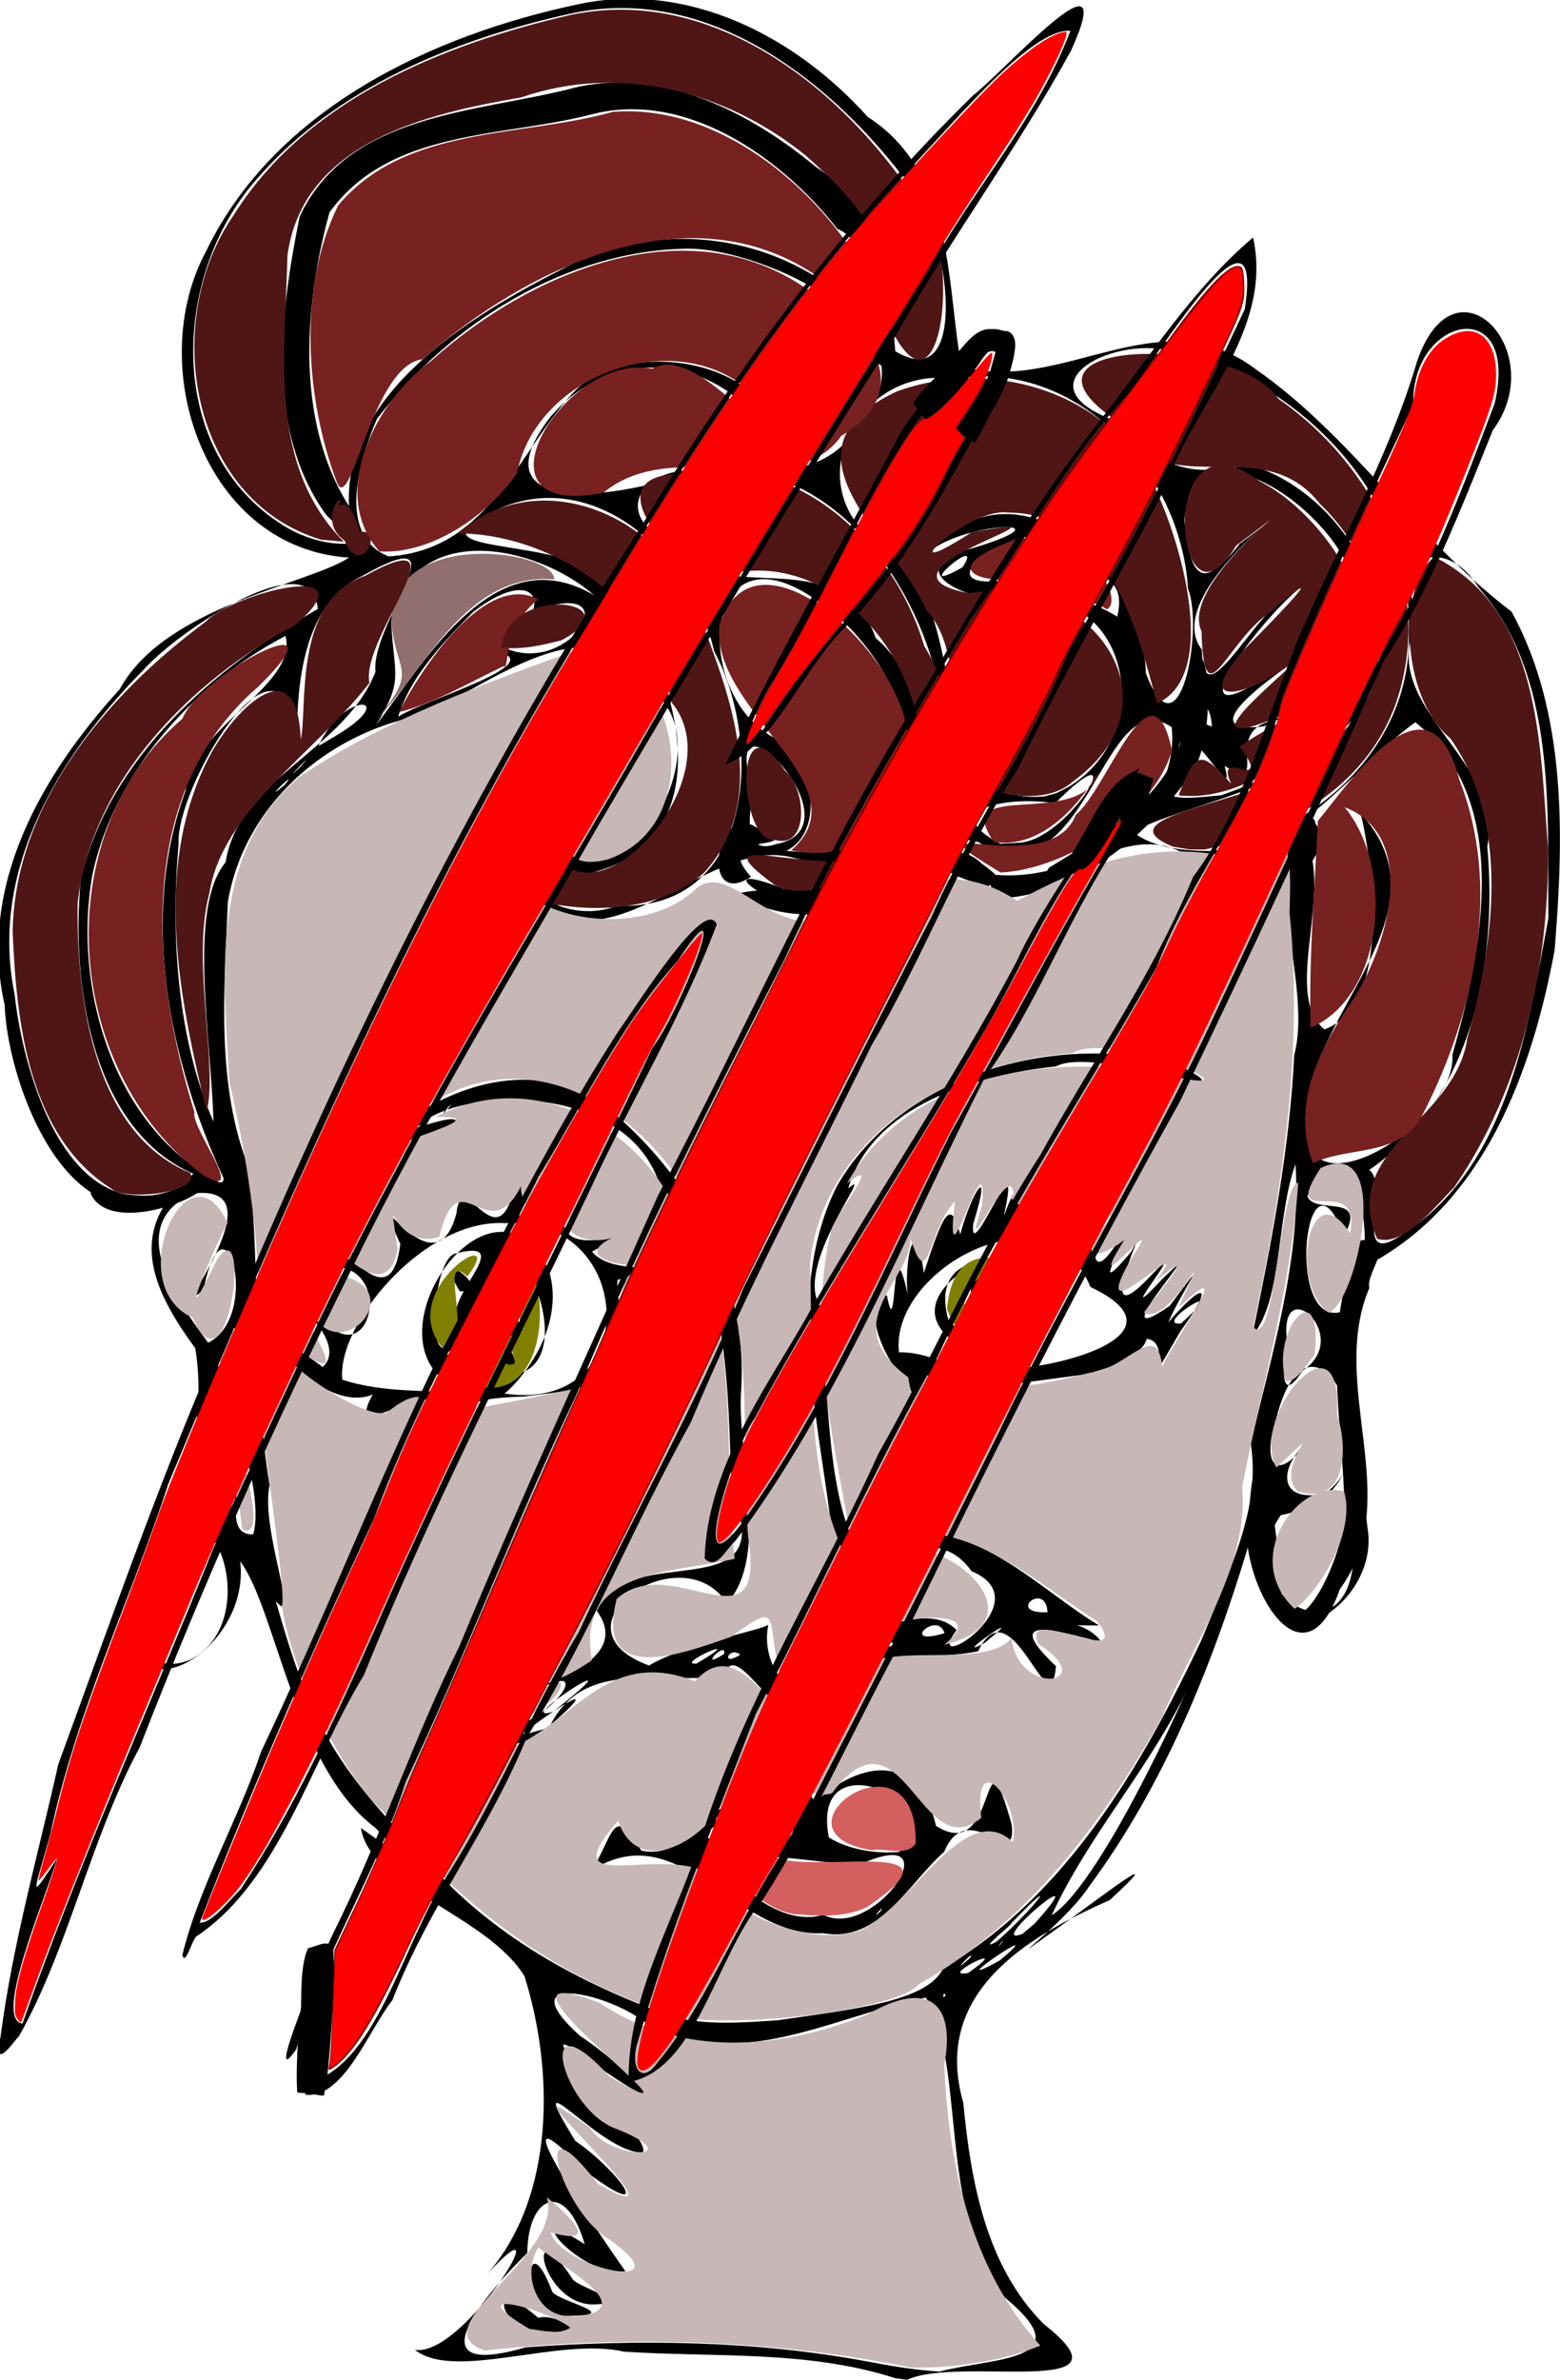 <svg xmlns="http://www.w3.org/2000/svg" width="968.991" height="1478.083"><path d="M632 1578.334c-55.093-17.684-112.666-12.722-168.658-16.486-40.31-9.25-105.07 18.44-129.727-1.11 31.023 4.823 93.451-99.903 44.974-47.155 42.373-48.629 41.324-126.876 23.042-184.894-23.335-38.002-95.813-55.24-101.578-92.026 28.792 20.19 40.979 32.356 8.744-.287-49.972-37.603-61.664-136.293-83.72-165.173 6.95 57.95-78.815 104.53-68.332 23.2 25.367-48.213 49.61-98.725 40.426-155.661-28.193-38.237-42.872-74.551-1.183-108.284-63.588-27.794-76.096-118.616-69.947-182.417 17.534-76.468 83.081-131.615 147.191-168.313-3.075-42.75-87.49 14.345-107.61 37.15-52.526 52.86-96.625 124.448-80.702 202.105 5.71 51.94 35.025 151.333 105.021 118.897-66.62 47.42-109.15-58.868-111.212-112.367-16.762-74.266 23.362-143.176 71.555-196.03 28.148-51.746 117.001-64.919 142.368-81.676-89.508-5.624-127.548-118.49-88.719-190.357 42.685-88.216 140.012-134.103 231.705-153.391 68.168-14.228 134.479 20.228 179.22 70.11 55.522 35.58 48.81 109.613 58.434 155.143 62.767 17.117 122.642-43.836 182.332 1.373 59.713 41.406 99.702 105.507 159.136 150.706 34.534 62.828 32.465 140.577 26.746 210.133-14.122 76.374-44.25 157.576-115.588 195.32-43.646 49.413 29.978 138.549-54.479 155.596-33.997 48.49 46.138 96.04 45.288 20.044.348-34.754 2.932-61.308 8.644-11.555 7.828 48.363-65.31 91.893-64.93 23.077 6.867-36.73 2.922-61.426-9.282-12.165-22.521 74.758-52.506 148.527-98.947 211.336-17.013 25.89-67.933 60.263-11.426 19.973 18.755-13.516 63.888-48.071 24.41-11.7-52.838 23.356-110.428 58.324-90.994 125.814 4.663 49.057 14.186 101.644 50.026 137.495 60.467 47.432-52.23 19.33-84.909 34.58zm27.465-4.11c33.673-8.913 89.03-5.915 40.715-45.864-42.608-51.967-23.542-143.477-49.223-186.37-57.483 11.421-118.592 48.475-175.435 14.609-24.145-18.276-83.748-30.672-39.198 9.341 23.413 14.86 68.418 58.596 13.654 20.72-69.49-52.082 33.26 42.898 25.1 51.435-25.547 1.606-77.455-64.767-41.819-7.049 25.93 17.627 52.206 52.881 6.262 18.83-66.558-68.772 22.863 59.709 24.792 61.939-26.517 5.362-68.583-44.615-25.261-16.687-11.805-40.469-35.236-30.627-35.676 5.458-24.248 23.704-73.336 79.718-1.133 58.61 70.799-5.237 143.491-4.166 213.208 8.913 14.55 2.789 29.21 5.207 44.014 6.115m-243.298-24.83c-29.72 3.393-39.85-38.421-6-8.534 10.558-3.272 35.499 11.627 6 8.534m14.908-9.793c-33.305 3.223-30.125-62.684-12.127-14.829 4.385 5.908 43.45 14.245 12.127 14.829m12.435-7.06c-32.205-.978-41.643-61.16-12.008-15.784 3.86 5.676 40.918 15.404 12.008 15.785m115.52-176.461c45.388-6.786 92.914-11.246 102.667-32.275 76.408-44.69 123.55-125.758 160.394-203.705 21.972-53.24 36.334-84.711 30.674-122.185 13.248-56.733 31.528-115.126 27.78-173.43-11.923 32.562-7.955 84.99-26.826 106.508 11.867-57.733 23.189-115.56 26.033-174.206 11.27-42.37-19.882-107.47 6.375-136.152 18.687 34.325-14.16 98.456 12.437 120.156 54.91-20.39 16.785-160.065 21.875-134.717 59.357 63.456-37.027 127.711-32.807 192.982-3.23 59.03 92.915-.114 90.408-42.56 18.614-65.52 37.645-157.977-23.042-206.44-40.323 28.823-77.37 88.03-138.71 84.45-49.592-33.9-94.983 45.16-139.853 6.77 54.71 17.495 133.106-26.479 127.253-88.135-42.893-29.375-50.874 103.625-116.111 74.13-24.147-21.48-54.161 49.903-97.35 36.46-28.363 9.853-83.594-32.875-24.56-9.1 82.08 29.43 140.57-70.08 91.29-135.504-17.067-64.804-69.543-133.465-143.823-125.223-40.867-4.486-60.099 30.662-15.33 46.76 19.96 40.34 100.086-5.839 122.015 57.096 51.023 42.747 26.788 158.188-51.222 136.408-55.752-14.98-117.249 80.773-174.551 16.966-36.22-32.833 64.067-102.252 27.19-42.886 26.187 82.446 114.875-44.497 55.632-80.66-31.179-56.101-99.125.957-139.302 18.221-58.43 10.973-109.854 55.42-120.133 115.596-2.297 55.076-7.545 114.2 13.252 166.023 7.165 65.329 1.77 130.805 12.626 196.441-5.975 26.968 19.91 90.039 3.86 71.925 22.015 77.195 35.81 100.913 92.589 160.05 40.756 47.131 95.74 77.4 153.828 97.92 21.297 5.728 43.722 3.692 65.442 2.315m28.191-54.063c-55.093 2.958-88.496-74.061-143.84-39.082 13.696-21.474 13.074-42.391 30.789-12.275 42.733 10.394 72.782-89.39 107.864-30.085 30.016-27.05 64.76-29.912 75.25 14.78 39.363 25.338 27.622-69.82 46.955-.96 3.743 30.616-27.483-18.083-41.864 17.04-22.208 19.454-40.118 56.774-75.154 50.582m.05-11.391c32.08 16.04 81.447-57.43 23.257-31.543-28.694 1.383-118.543-21.984-61.694 23.044 11.062 7.342 25.145 12.425 38.436 8.499m35.49-2.188c4.265-6.566-7.839 7.461 0 0m11.412-36.885c39.227-26.82-55.704-73.26-43.487-9.047 11.607 7.397 29.298 10.466 43.487 9.047m-91.006-8.463c61.706 16.05-6.126-71.008-19.231-10.639-25.786 17.475 10.393 9.605 19.23 10.639m-17.782-16.925c1.643-6.31-12.001 15.426 0 0m-141.218-35.397c26.382-24.543-45.337 7.211 12.21-17.718 24.572-6.63 50.439-43.888 8.775-19.603-11.8-2.824 67.624-15.907 41.47-51.497 17.77-45.194 115.543.43 83.795-73.425-2.797-66.508-.723-138.098-45.28-192.804-22.35-64.36-128.64-58.65-150.431-33.792 71.521-23.81-36.577 39.216-47.363 34.618 36.658-48.519 109.66-88.745 165.706-47.19 51.464 42.191 87.556 106.734 83.233 174.818-3.023 41.88 18.054 101.923-8.773 133.121-28.394-44.263-113.148 14.845-48.455 38.502 20.799-12.837 70.81-22.12 74.073-25.34-8.771 42.868 53.802 72.256 41.198 21.441 5.479-24.437 31.574-81.37 14-21.122 6.008 9.744 43.373-16.173 61.707 3.033-22.823 30.927 54.629-17.607 9.326-36.594-32.18-44.598-82.811 31.063-87.65-31.82-8.5-67.45-27.83-143.433 3.958-207.221 40.429-70.071 135.518-95.408 210.4-76.254 56.633 29.219-49.734-11.516-74.268 1.839-49.293 5.205-114.257 24.384-129.006 75.768 18.133-16.012-36.055 49.583-16.558 74.501 3.438 47.678 3.585 127.89 25.944 153.623 53.226-40.486 103.86 17.884 146.378 43.28-46.117.399-11.592-8.384 1.56 10.356-24.176-5.858-64.676-19.408-28.317 14.954-3.799 40.54-27.52-52.443-48.395-9.298-37.936 7.9-93.487-7.03-90.327 45.003-32.782 13.201-59.68-58.313-67.818-29.28-41.537 4.742-90.732-12.686-110.186 36.026-10.028 4.911-22.223 4.193-30.906 12.075m31.295-15.957c38.473-33.236 6.665-13.667-14.96 3.376l2.353.124zm4.022-10.389c60.663-47.712-28.42 9.28 0 0m89.002-29.807c35.454-20.928-14.823.975 0 0m17.27-6.106c1.219-8.742-17.396 11.325 0 0m9.91.574c-7.001-5.807-12.686 8.02 0 0m-27.972-4.306-5.14 4.34zm179.7-2.954c32.78-26.743-24.303 12.866 0 0m-66.498 1.156-1.835.057zm10.77-.396c-5.561-4.286-6.624 4.509 0 0m30.873-6.876c-4.282-14.554-28.975 8.784 0 0m64.006-12.996c-1.068-19.91-26.552 1.196 0 0m-111.885-32.116-2.442.522zM316.64 810.983c-7.156-.513-13.046 17.078 0 0m37.527-20.9c6.73-8.831-9.619 9.561 0 0m-4.522 198.364c8.765-45.24-63.413 16.908-42.251-20.924-34.78 14.471-85.59-58.594-31.094-17.078 20.065-18.52-41.843-58.297 1.845-27.53 28.513 28.811 41.919-35.213 4.002-34.794-4.701-39.296 35.251 42.553 42.383-14.114-24.016-52.548 20.522 34.453 34.817-18.81 3.307-30.339 24.08 26.827 34.7-11.678 30.729-34.769-20.903 33.061 23.203 15.578 19.31-11.006 47.826-14.878 8.679-.49-.38 29.483 60.791-3.4 17.67 20.175 14.286 17.405 60.062 3.044 15.86 17.569-2.506 21.87 23.932 68.506-14.885 59.038 11.35 9.036-45.057 13.086-42.632 13.326-17.943.72-42.892 1.26-52.297 19.732m18.975-21.57c-77.3-21.022 12.075-154.066 48.307-76.09 10.192 34.72-16.497 66.917-27.623 76.153 86.797 12.727 82.069-110.596.206-105.85-50.55-2.827-104.76 63.23-100.997 97.22 25.743 8.44 53.447 6.257 80.107 8.567m21.795-11.222c55.252-1.422-1.866-118.814-7.361-57.706 26.147-12.222 36.25-5.436 20.856 7.019-19.625 28.007 14.867 18.317-16.508 28.736-3.717 10.38-31.755 19.002-8.276 29.111zm-1.973-8.214c-2.055-26.685 17.483 13.3 0 0m-5.275-54.485c-.944-23.997 25.073-15.069 0 0m-16.63 55.22c2.581-31.334-18.588 24.744 0 0m-8.388-4.843c34.68-23.143-19.49 1.585 0 0m3.957-17.868c-17.026-13.607 38.787-56.698-4.021-45.334-15.446 5.955-18.012 90.261 4.021 45.334m-.717-22.145c-19.152-31.4 23.695 2.288 0 0m21.778 22.263c2.62-7.21-6.56 8.223 0 0m-4.772-18.367c-5.676-11.55-10.54 23.584 0 0m2.272 3.367c-1.317-3.791-2.245 3.873 0 0m262.887 57.568c-12.12-15.634-35.691-49.382-16.863-62.471 6.75 34.965 2.347-50.318 13.186.666-2.975-18.287 4.324-56.874 9.79-14.263 11.619-35.268 16.66-48.104 22.626-23.986 7.385-27.19 20.294-46.134 8.067-6.524-2.64 28.789 32.22-62.79 18.577-3.06 14.019-43.334 8.144 23.003 26.996-23.858-3.11 13.519-6.106 27.129 11.7-2.194 6.09 7.537-14.117 57.347 18.282 21.213 7.424-28.206-23.191 45.075 6.814 6.6-1.804-22.846-19.119 57.007 9.154 9.447 16.03-17.425-26.586 48.727 6.688 9.043 14.825-29.362-29.328 60.479 14.09 12.859 23.122-23.408-29.745 41.406 6.231 3.084 31.67-30.613-42.578 49.628 3.485 17.793 28.111-37.815 7.618-9.571-.87 10.292 21.599-25.393 29.796-25.044 7.568 5.465-26.247 45.02-2.928 7.024-20.897 4.655-4.39 15.731-42.029 23.032-42.932 22.738-36.463 4.614-65.63 10.807-98.182 2.367zm61.477-16.923c29.569-.69 109.223-21.618 48.136-50.502-26.023-64.753-124.807-11.062-118.898 40.559 25.095-.44 44.31 19.556 70.762 9.943m-24.252-9.559c-85.78-38.791 86.882-107.783 43.04-16.393-8.411 14.93-27.106 20.473-43.04 16.393m28.3-6.06c61.852-42.17-63.343-81.697-44.079-14.254 33.81 35.901 21.525-6.616 14.46-11.822-6.698-38.756 51.586-11.497 25.095 15.476-13.835-12.095-26.082 27.626 4.525 10.6m-7.773-18.94c6.757-8.642-11.347 8.288 0 0m108.108 6.756c35.672-31.98-19.093 1.85 0 0m-141.876-43.738-10.355 8.784zm63.783-23.854c15.266-18.805-15.353 12.483 0 0m-68.154 484.75c-1.317-3.791-2.245 3.873 0 0m14.054-13.851c31.2-21.947-20.22 3.436 0 0m19.446-7.67c35.999-29.862-41.008 22.533 0 0m-18.463-1.528c5.451-7.976-14.768 13.441 0 0m16.577-10.2c22.879-19.888 42.87-46.294 9.132-11.4 3.3-1.459-22.766 18.891-9.132 11.4m3.513.5c2.797-4.87-5.982 7.207 0 0m20.2-11.75c41.219-45.816-32.514 16.105-7.542 6.353zm10.591-5.117c33.876-21.884 93.286-160.989 81.663-135.073-23.787 47.027-59.676 87.223-81.663 135.073m-535.261-158.634c49.7-24.806 10.209-129.482-24.685-62.116-10.292 20.536-14.234 77.018 24.685 62.116m39.34-78c8.769-30.54-25.3-127.718-37.888-51.16-12.544 40.45 31.083 54.11 27.436 16.7 2.337 9.147-6.945 35.228 10.452 34.46m664.973-25.095c43.863-26.82-8.22-130.904-29.63-46.577-9.084 28.386.055 40.626 19.733 13.897-17.07 14.797-20.264 38.293 9.897 32.68m-37.346-30.371c13.937-60.177-3.725 30.843-.528 2.535zm-634.117-45.034c9.415-57.176-37.196-11.599-2.85 15.014 8.552 5.488 2.627-14.428 2.85-15.014m658.285-1.195c33.05-21.652-17.883-65.2-9.104-14.228-3.067 7.943-5.883 38.017 9.104 14.228m-679.783-17.305c33.48-16.843 10.11-98.326-2.9-32.898-25.32 22.495 49.487-66.171-6.144-59.794-44.626 19.425-9.457 67.828 9.044 92.692m703.27-19c31.472-24.83 8.565-134.252-20.544-71.847 5.23 12.005 37.817-2.97 22.776 24.678-23.389-64.061-37.208 55.957-2.233 47.17m37.312-47.373c66.003-41.407 78.734-126.684 91.874-197.216-.634-68.631 4.963-150.985-43.498-205.522-19.592-32.82-58.37-19.679-36.176 17.492-31.534 55.633 52.488 86.827 41.731 143.49 6.546 72.482-9.75 156.92-73.326 200.882 13.497 9.917-11.785 61.099 19.395 40.874M214.831 833.41C180.98 759.917 162.3 670.687 191.11 592.71c4.486-40.756 69.701-64.681 62.138-96.282-56.596 29.486-106.59 84.512-120.029 148.483-12.322 70.124 13.159 157.199 79.06 190.943l2-.414zm-6.387-35.419c-1.24-50.54-16.204-132.79 7.573-160.987 8.007-52.368 73.964-69.085 93.078-118.324-3.178-30.583 56.734-96.115-8.223-59.476-43.028 19.763-39.131 85.585-41.067 95.691-11.82-72.454-75.265 37.844-72.955 70.443-5.164 56.186-.863 121.636 21.594 172.653m250.55-133.924c85.538 3.161 91.043-100.987 60.483-158.076-13.357-58.934-74.857-117.25-137.348-86.92-63.483 32.035 70.231 10.164 79.78 56.512 36.859 46.886 61.56 144.86-15.154 167.021-58.255 21.13-4.442-99.202-50.176-29.712-13.177 37.807 29.93 63.973 62.415 51.175m369.673-33.979c65.266-11.91 124.864-66.057 122.207-136.059 3.326-82.448-67.07-156.56-144.782-173.532-35.187-12.343-99.187 19.113-38.437 42.038 30.239 28.061 42.77 36.115 83.828 27.559 54.44 15.01 101.27 86.381 74.255 140.94-26.176 59.184-103.619 65.252-146.333 87.02 13.496 10.685 32.744 11.768 49.262 12.034m-218.198-2.341c61.12-38.695 19.61-123.386-28.26-154.06-70.191-48.508-77.075 58.052-25.856 85.8 28.112 16.96 30.253 60.163 7.861 70.37 15.38 1.934 30.967-.33 46.255-2.11m-52.494-2.049c55.084-10.185-38.815-106.2-14.171-33.6-1.68 11.568-8.385 41.539 14.171 33.6m151.836-.888c31.952-3.215 71.246-74.087 21.286-24.312-24.195-4.755-76.34 2.168-33.967 25.033zm29.356-34.36c56.155-33.09 38.899-125.112-31.864-117.304-26.75 4.492-77.79-18.346-25.957-31.571 63.427-19.492-11.305-15.182-29.242 3.807 55.485-63.723 133.708 9.024 135.525 74.26 20.966 55.277 36.02-28.055 26.174-52.439-4.425-72.968-69.047-143.275-145.898-130.486-62.522-8.442-102.12 74.862-36.604 108.883 50.178 40.97 15.705 157.4 93.43 150.509l7.405-2.066zm94.929 5.03c49.796-16.456 121.789-64.295 84.29-124.237-3.419-46.824-99.76-116.902-106.857-46.7 3.773 36.975 11.502 44.235 34.353 14.723 57.02-41.962-51.433 30.015-23.43 65.785.273 49.46 37.524-36.28 66.187-42.234-22.47 13.178-89.043 99.37-28.148 60.248 75.099-43.784-68.182 37.795.602 29.533 24.516-16.912 55.998-20.591 10.003-4.18-40.11 3.83-3.388 46.324-34.565 28.853 8.953 32.385-32.59-54.133-29.165 3.16-22.8 22.646 15.25 15.614 26.73 15.05m-581.513-6.437c10.6-12.47-16.598 13.896 0 0m10.084-11.459c12.322-14.043-15.26 14.798 0 0m18.959-17.44c45.565-25.962 8.352-31.587-7.965 4.717zm547.066-7.478c-2.1-26.372-18.28-4.583 0 0m-519.242-.832c31.45-40.923 74.292-116.96 135.615-80.52-37.062-32.338-113.473-47.017-126.231 16.347 1.684 34.16 8.112 35.605-9.384 64.173m13.747-5.25c16.623-10.72 96.637-33.544 60.163-40.684 41.026-26.576 26.253-55.718-13.83-24.132-18.255 18.444-38.867 40.02-46.333 64.816m68.267-41.806c39.534 14.93 73.365-42.64 20.619-25.395-2.342 3.353-37.11 25.933-20.62 25.395m67.65-14.109c-12.11-14.974 9.176 17.127 0 0m310.682-6.19c10.01-40.306-46.732-20.543-25.259-33.229-5.785-48.814-114.182 20.675-41.023 10.363 24.79-9.397 41.682-12.994 8.392 5.302 19.694 3.835 40.656 6.44 57.89 17.564m-71.562-28.172c12.197-12.742 41.516-24.156 9.991-4.4zm-24.514-2.46c15.152-23.21-35.22 19.866 0 0m-356.365-6.763c63.867-4.217 80.927-67.605 116.874-104.089 36.97-33.329 122.996-14.309 121.485 31.572-30.775-51.812-98.038-61.423-138.031-14.048-53.494 69.572 66.101 47.605 98.707 28.163 41.058 9.933 77.818 8.057 96.757-29.427 44.135-53.018-62.166-103.184-109.648-103.286-76.24.869-148.228 46.645-193.471 105.668-10.671 24.076-25.698 72.636 7.327 85.447m-20.607-8.25c-24.672-82.088 64.398-137.511 126.37-169.158 69.76-38.735 159.412-19.233 204.366 46.968 56.574 40.813 35.802-87.066 8.277-106.65-47.7-61.338-122.177-117.667-204.46-100.207-71.996 15.695-146.651 45.901-195.81 102.832-53.6 60.26-57.325 169.741 16.82 215.53 13.208 8.047 28.928 12.522 44.437 10.685" style="fill:#000" transform="translate(-75.866 -101.556)"/><path d="M883.375 620.377c3.754-29.392-18.11 49.174 7.179 6.984 14.083-51.711-40.028 29.59-1.201 10.986 25.09-31.31-31.32-46.63-5.978-17.97M667.197 639.123c38.889 32.749 24.934-7.805 3.75-8.157-42.167 8.648 60.044 37.174 12.587 5.413l-6.055-4.219z" style="fill:#000" transform="translate(-75.866 -101.556)"/><path d="M695.016 659.44c45.97-.824 91.905-37.115 118.127-73.957 23.17-23.811 10.884-121.46-.643-50.65 2.754 54.38-45.793 81.498-85.117 105.577-6.735 15.694-48.916-6.776-32.367 19.03M542.342 646.023c-27.664-30.492 40.766-13.613 3.163-30.745-24.536-16.584-35.645 51.905-3.163 30.745M533.02 656.678c47.496 30.465 119.138 2.493 147.908-43.198 15.133-54.124-30.206 31.504-56.414 32.08-30.718 11.753-67.254 4.991-91.493 11.118M921.22 871.627c-26.21 55.23-10.398 113.5-10.174 171.137-.96 28.098-35.713 99.849-41.151 34.982.696-27.628-13.766-104.12-17.892-40.338-11.343 37.564 31.649 120.847 56.126 50.953 40.781-55.58-7.485-126.117 18.289-187.025-2.514-9.88 18.923-30.94-5.199-29.709M131.94 842.266c13.356 31.216 92.645-6.386 63.79-6.371-23.434 15.062-43.57 4.319-63.79 6.37M296.056 421.022c-37.404-53.556-31.787-128.48-15.513-187.627 37.99-52.301 108.006-46.198 164.131-61.146 58.203-14.236 117.037 27.52 151.369 71.485 35.602 14.474 3.447 96.935 36.484 83.84-3.273-45.857-6.238-93.728-50.16-122.589-41.15-34.072-97.076-62.84-151.882-48.381-59.44 15.105-138.478 15.26-168.483 79.456-12.107 59.68-21.585 132.926 16.623 185.416l7.072 6.792z" style="fill:#000" transform="translate(-75.866 -101.556)"/><path d="M290.178 435.379c23.3 35.053 2.429-45.7-7.056-12.346 13.765-25.364-13.588-.371 6.836 14.357 11.277 27.435 29.93-18.428.22-2.011" style="fill:#501616" transform="translate(-75.866 -101.556)"/><path d="M424.065 663.72c-59.908-2.365.256-114.097-8.754-49.03 15.371 79.59 119.447-25.784 77.96-76.651-11.117-65.915-78.165-105.426-133.417-105.27 55.239-47.22 135.985-5.982 153.32 58.687 18.548 48.362 39.366 108.9.008 152.047-23.01 20.915-59.679 24.692-89.118 20.217z" style="fill:#501616;stroke-width:1.271" transform="translate(-75.866 -101.556)"/><path d="M557.074 651.14c-59.55-43.967 55.7 9.354 70.034-31.248 57.417-64.254-19.061-185.387-102.567-160.777-19.57 5.456-88.248-64-24.083-63.297 70.736-14.515 130.48 43.294 149.45 106.793 29.792 49.46 38.073 129.827-34.443 143.958-19.421 1.557-39.367 14.275-58.39 4.572" style="fill:#501616;stroke-width:1.271" transform="translate(-75.866 -101.556)"/><path d="M702.778 594.959c-46.734-9.06-21.934-82.705-51.309-114.3-20.477-46.293-97.255-99.148-18.445-136.078 58.577-21.29 131.83-.079 159.765 58.849 16.92 35.09 40.585 117.338 1.743 134.95-12.458-47.628-31.123-118.344-92.361-118.517-25.637-3.67-77.653 47.608-22.69 12.17 81.305-14.639-74.993 24.208-1.404 37.94 71.73-14.144 135.225 65.708 64.128 116.943-10.645 9.522-26.094 9.918-39.427 8.043" style="fill:#501616;stroke-width:1.271" transform="translate(-75.866 -101.556)"/><path d="M804.39 627.32c-52.181-21.642 78.67-28.91 92.561-60.676 55.424-37.249 41.633-111.232-1.108-152.107-37.645-47.895-97.981 4.047-128.602-53.217-71.654-50.1 76.072-51.978 102.567-12.199 58.238 40.42 96.26 112.99 74.822 183.854-16.486 54.805-68.225 84.778-120.591 96.118l-9.27-.06z" style="fill:#501616;stroke-width:1.271" transform="translate(-75.866 -101.556)"/><path d="M931.224 870.732c-23.423-55.886 48.422-72.454 55.997-124.178 16.645-59.494 27.071-133.14-10.441-186.445-31.083-25.567-32.666-95.411-9.921-112.718 66.342 33.194 65.485 116.707 70.537 180.661.844 73.116-16.323 150.127-58.34 210.81-11.449 11.515-31.53 37.391-47.832 31.87M275.38 436.717c-82.35-24.884-99.565-136.48-54.397-201.515 44.88-71.886 130.245-106.193 209.526-124.424 88.364-18.436 168.731 45.825 214.305 115.293 29.785 21.622 17.548 146.887-15.899 78.881 10.03-44.323-21.818-79.705-52.937-107.12-49.483-39.753-115.06-56.93-176.321-35.808-58.277 10.063-135.624 27.503-145.248 98.193-1.373 60.863-12.355 129.882 34.952 177.729z" style="fill:#501616;stroke-width:1.271" transform="translate(-75.866 -101.556)"/><path d="M201.655 831.04c-86.821-65.518-96.706-211.048-12.573-283.115 11.862-28.862 104.22-75.553 47.045-19.825-76.512 66.018-66.51 177.154-39.472 264.167-2.503 9.645 34.464 56.51 5 38.772M285.333 401.583c-19.988-52.47-24.403-122.078.614-172.505C327.594 179.337 399.4 187.04 456.576 171c60.716-4.722 118.372 39.72 150.422 89.053 21.798 45.378-.391 43.534-25.315 11.821-79.445-52.734-179.755-3.097-243.285 52.737-31.37 3.616-44.242 96.246-53.065 76.972M891.42 823.921c-13.356-35.406 2.757-68.884 22.45-97.922 23.814-34.058 44.482-105.095-2.784-123.184 31.353 37.988 24.443 117.364-21.126 136.962-1.24-42.99 2.596-87.743 4.507-128.481 18.78-22.323 69.084-98.818 87.772-25.708 26.52 66.743 9.655 144.62-21.918 206.546-13.498 28.823-46.891 20.677-68.9 31.787M567.338 629.618c46.16-40.271-50.052-86.179-44.638-139.859 22.045-69.651 119.713 22.915 116.878 73.35 8.152 44.072-29.453 75.935-72.24 66.51M693.284 624.462c-28.173-40.685 54.362-6.79 65.117-43.747-13.225 22.336-36.272 47.858-65.117 43.747M763.485 479.957c-16.523-11.279-71.178-7.194-28.864-28.236-24.994 18.63-90.142 8.846-32.775-13.364 15.754-7.284 58.882-.167 34.543 23.137 19.67-21.729 36.764 13.133 27.096 18.463m-52.392-28.816c32.997-22.765-7.066-4.796-10.888 4.745l.36-.078z" style="fill:#782121;stroke-width:1.271" transform="translate(-75.866 -101.556)"/><path d="M697.387 643.352c-67.112-40.058 30.884 6.034 46.65-35.783 19.723-15.835 47.054-100.418 59.77-40.102-11.613 40.64-67.994 74.222-106.42 75.885M311.58 443.967c-32.247-36.208-1.876-93.676 31.974-118.166 61.03-54.968 159.265-97.277 234.257-44.21 40.149 22.637 67.288 63.301 20.6 90.638-30.756 43.112-102.99-1.521-147.834 35.309-87.75 17.438-23.23-88.201 30.422-76.938 31.339-20.202 99.616 85.208 65.107 18.023-45.783-47.29-136.705-16.455-149.137 46.855-18.01 26.064-53.054 50.417-85.388 48.49M323.681 543.722c15.551-29.973 54.415-87.011 86.526-70.006-22.942 17.937-17.478 44.798-21.587 41.491-20.645 9.866-44.54 23.795-64.939 28.515" style="fill:#782121;stroke-width:1.271" transform="translate(-75.866 -101.556)"/><path d="M309.973 548.277c25.582-31.262 12.651-27.485 9.137-58.257-3.583-61.16 100.957-47.457 101.097-28.656-54.571-4.794-80.467 56.167-110.234 86.913" style="fill:#916f6f;stroke-width:1.271" transform="translate(-75.866 -101.556)"/><path d="M641.538 1571.682c-86.731-17.507-176.653-20.099-264.534-10.534-41.927-13.83 49.625-58.84 38.487-95.2 26.286 21.74 24.555 28.093 2.413 21.886 6.905 22.934 86.499 39.101 34.975 3.352-28.75-17.724-49.488-90.732-5.708-33.558 69.02 39.963-77.513-87.732-4.738-34.57 12.657 20.42 62.767 19.318 17.01.74-34.295-11.074-53.407-86.154-4.723-32.508 78.57 45.351-97.548-80.562-6.392-46.013 51.136 34.402 111.78 29 166.437 7.208 38.377-22.373 54.78-6.433 47.639 31.33 2.365 61.903 17.037 127.461 59.655 174.293-22.063 9.286-55.086 14.37-80.52 13.574m-211.353-24.786c-16.3-12.028-70.798-26.03-25.583.78 7.719.962 18.78 4.13 25.583-.78m13.406-8.754c20.417-7.778-15.428-27.162-33.272-40.921-10.883 15.665-2.025 51.757 33.272 40.921" style="fill:#c8b7b7;stroke-width:1.271" transform="translate(-75.866 -101.556)"/><path d="M500.366 1354.573c-72.895-20.637-135.777-66.243-183.287-124.783-34.919-31.37-63.642-103.878-65.958-131.65 2.28-13.553-13.173-102.749-14.87-143.36 3.835-61.722-4.058-122.33-17.957-181.834-3.598-65.268-12.587-142.701 44.278-189.439 52.047-34.951 114.907-57.903 174.308-79.25 60.995 3.157 80.293 109 16.391 130.991-59.55 15.269 7.445-89.728-48.604-39.578-58.303 66.199 60.46 100.673 103.867 57.385 22.92-18.297 52.647 41.407 90.66 12.4 40.26-13.834 70.303-29.95 108.487-4.48 42.423-22.932 79.807-36.812 129.224-28.034 42.04-21.927 41.057-5.66 39.967 35.443 8.788 86.498-4.762 172.826-22.546 257.278 13.822 14.795 16.534-90.294 27.93-89.594-4.318 64.05-22.682 126.39-34.868 189.137 4.666 48.502-30.89 97.989-49.926 143.174-36.913 65.564-84.004 127.696-150.595 165.163-13.423 15.815-106.059 26.979-146.501 21.031m109.384-54.027c32.686-14.822 65.723-83.19 95.296-55.065 5.265-25.61-25.274-60.366-19.655-15.157-37.674 31.296-48.863-73.763-92.71-15.29-21.49 7.794-42.749-36.844-66.435 3.454-12.051 25.554-53.725 50.526-66.461 13.8-50.287 57.72 56.259-1.933 71.126 51.034 23.166 14.357 51.482 24.949 78.84 17.225m-221.904-111.388c44.61-15.693 63.165-65.524 119.664-43.651 34.312-37.474 52.422 52.805 94.194 18.682-11.642-57.145 81.194-19.937 102.503-45.364 4.217 37.003 55.95 28.786 16.668 3.527-12.047-25.932 60.005 17.203 36.46-14.097-44.372-27.844-96.983-80.37-150.77-39.468-11.455-66.153-30.25-137.73-14.353-203.451 3.82-11.615 33.081-46.952 9.842-28.945 39.872-71.921 138.216-83.36 211.284-64.35 40.62 5.874-50.549-30.46-71.315-16.397-73.897 4.742-154.12 50.601-163.029 130.264 2.333 63.822-5.055 133.735 26.836 191.435 30.327-47.219 131.707 27.457 56.602 45.552 32.81-27.17-40.832-13.215-44.083-12.378-21.741 15.905 9.888-66.063-13.952-10.015-8.714 27.465-13.85 90.863-44.52 37.828-8.25-31.073 2.072-43.879-29.923-20.365-29.092 10.198-85.14 31.437-71.032-23.52 33.791-30.72 93.102 34.944 81.712-37.647-5.237-65.412 6.423-138.244-28.718-196.781-27.189-61.93-98.399-113.541-164.589-75.568-25.346 5.98-92.89 89.158-38.972 36.142 9.512-10.722 78.727-26.04 38.206-25.487 61.38-32.074 130.32 6.744 153.765 67.624 36.703 62.156 23.972 138.39 31.85 206.805-39.504 9.239-98.829 5.978-88.678 62.966-17.106 13.06-74.678 30.482-19.127 13.795 1.099 21.46-83.205 43.26-36.521 39.785l-3.663 4.798zM359.844 978.2c41.533-7.49 75.704-14.153 104.064-22.173 7.033-25.938-16.88-64.917 17.26-68.848-19.348 2.38-55.431-5.745-18.224-19.883-23.42 13.65-55.505-7.83-14.694-19.297-46.993 31.577-49.952-10.666-48.574-10.192-21.02 41.83-38.616-19.258-50.935 31.784-30.042 9.435-32.055-38.998-25.927 8.08-9.593 46.403-56.696-33.466-35.1 16.093 44.48 9.38-4.05 62.014-20.879 17.282-17.175-5.62 39.24 61.458-7.627 27.393-27.328-2.177 48.183 50.613 58.586 39.001 38.296-29.954 21.69 32.345 42.05.76m291.748-22.839c29.292 17.7 86.014 2.405 101.68-1.441 22.227-1.92 41.277-33.78 44.531-3.722 7.176-16.567 48.523-73.132 10.17-36.606 24.517-55.088-4.43 12.573-21.616 3.004 8.97-12.233 36.624-44.362 7.635-19.547 26.882-37.196-46.139 39.826-15.846-13.248 26.849-40.392-35.829 37.48-1.477-16.084.993 5.192-41.394 28.701-13.137-7.152 11.988-18.822-33.927 32.857-6.234-8.846 11.386-12.687-40.833 37.89-16.12-4.241 11.43-42.796-28.719 24.129-13.76-15.69-12.782 31.775-27.85 12.222-22.075 11.387-1.448-24.402-34.283 52.314-19.454 6.876 4.003-49.103-24.814 61.556-16.846-2.392-16.51 16.266-16.16 58.733-27.54 23.162-.427 26.591-47.017 52.456-1.501 85.987 3.105 20.052 4.27 4.142 11.59-1.447M221.274 964.565c-26.04-29.816 12.934-59.142 5.402-11.054-.783 4.106 4.808 23.461-5.402 11.054" style="fill:#c8b7b7;stroke-width:1.271" transform="translate(-75.866 -101.556)"/><path d="M195.492 919.779c-44.766-20.114-2.652-111.848 21.724-58.734-12.272 22.38-33.183 77.546-6.6 22.79 21.908-32.949 7.6 87.843-15.124 35.944M226.32 1051.19c-3.442-29.535-6.43-43.995-11.496-5.965-47.27-6.472-.751-120.295 11.542-43.19.106 8.197 15.527 56.353-.045 49.154M881.698 1027.537c-15.513-16.272 23.265-48.135-13.043-14.67-17.113-32.155 41.545-100.372 37.664-32.983 6.824 19.393 6.84 57.524-24.62 47.653" style="fill:#c8b7b7;stroke-width:1.271" transform="translate(-75.866 -101.556)"/><path d="M874.533 959.169c-9.647-32.746 23.413-68.399 17.973-16.382-4.408 4.8-10.994 17.33-17.973 16.382M879.958 1100.588c-34.009-32.006 3.368-81.708 30.817-72.747 7.785 26.875-18.415 65.27-30.817 72.747" style="fill:#c8b7b7;stroke-width:1.271" transform="translate(-75.866 -101.556)"/><path d="M145.697 840.126c-52.223-32.64-59.538-103.472-61.976-159.762 1.215-79.9 58.638-147.404 119.94-192.763 16.835-17.856 103.798-39.738 55.81 1.936-65.074 34.571-126.848 96.584-135.391 172.971-.705 58.817 9.638 142.507 69.949 167.392 6.138 13.252-41.65 16.836-48.332 10.226" style="fill:#501616;stroke-width:1.271" transform="translate(-75.866 -101.556)"/><path d="M204.239 791.838c-17.015-70.04-33.497-150.33.547-218.263 13.636-28.022 55.48-73.305 57.896-12.9 4.446-19.24-5.103-86.572 39.917-101.522 64.954-35.809-3.117 38.085 2.75 66.47-34.298 44.245-91.439 79.1-99.468 130.797-11.317 41.423 5.607 107.902-1.642 135.418M807.978 595.472c10.863-30.055 14.957-26.404 32.64-7.28-11.493-24.634 27.603 8.003 5.335-23.072 25.109-17.943 85.71-43.011 20.492-16.976-59.374 23.504 13.12-31.92 16.029-38.547-22.933 20.905-70.916 37.54-33.586-4.887 18.487-18.535 58.558-59.845 16.202-23.225-27.89 18.488-41.233 68.638-42.902 12.081-15.369-32.089 84.174-99.6 21.494-53.226-38.147 65.361-51.7-89.277 14.322-40.135 53.253 27.128 103.178 121.668 35.325 162.715-25.405 16.205-53.662 36.021-85.351 32.552M387.237 503.68c4.321-40.632 84.082-28.98 37.4-4.55-12.098 3.15-24.817 6.028-37.4 4.55M557.456 623.159c-22.904 3.372-26.927-92.384 5.955-43.088 13.734 11.841 14.89 48.756-5.955 43.088" style="fill:#501616;stroke-width:1.271" transform="translate(-75.866 -101.556)"/><path d="M568.622 1290.121c-30.736-5.39-59.796-52.24-7.997-34.172 29.148 7.67 116.237-12.772 54.125 29.62-13.975 7.125-30.973 5.652-46.128 4.552M617.59 1250.505c-69.993-11.18 28.143-80.355 27.052-4.22-5.422 8.555-19.838 2.358-27.052 4.22M548.218 1243.654c-78.855 11.004 40.88-70.2 15.918.343l-6.994.53z" style="fill:#d35f5f;stroke-width:1.271" transform="translate(-75.866 -101.556)"/><path d="M901.045 916.72c-25.194-18.827-11.602-88.163 13.42-49.272 7.351-39.557-44.922-.129-18.29-40.598 45.789-21.302 22.25 84.46 4.87 89.87" style="fill:#c8b7b7;fill-opacity:1;stroke-width:.636" transform="translate(-75.866 -101.556)"/><path d="M371.76 962.208c-8.991-16.242 33.92-39.516 29.944-34.99-10.466-13.324 10.21-31.67-18.54-31.83 30.333-53.07 48.213 81.576-11.404 66.82m24.018-13.99c-3.615-24.835-14.105 5.582 0 0M690.148 936.135c10.44-19.533 33.267-13.358 13.574-45.204-20.037 7.65-20.07-3.484-28.948 20.17 16.245 7.381 4.744 41.745-10.657 3.459 6.237-80.326 116.457 15.063 26.031 21.575M350.363 938.17c-29.407-36.584 42.418-78.767 15.84-44-19.924-17.927 6.682 44.245-15.84 44" style="fill:olive;fill-opacity:1;stroke-width:.636" transform="translate(-75.866 -101.556)"/><path d="M951.398 1138.125c-7.936-24.592 13.218-45.274 4.874-6.27 35.883-10.103 50.252-61.658 73.782-90.797 28.5-34.835 48.47-75.32 75.685-111.268 30.226-51.988 65.543-100.843 92.884-154.617 35.332-55.63 69.94-111.76 106.066-166.782 23.24-42.141 57.103-77.67 78.46-121.167 36.977-48.007 67.799-100.482 98.552-152.564 11.288-58.358-50.823 23.261-66.322 38.52-34.656 29.241-58.942 67.917-88.974 101.556-36.583 50.11-74.27 99.426-105.175 153.37-41.191 63.844-82.238 127.777-117.169 195.345-34.183 56.772-62.234 116.937-96.164 173.8-16.77 42.08-47.089 77.289-61.823 120.394-18.426 21.26 13.125-39.137 20.9-52.213 26.142-41.692 45.146-87.102 71.118-128.932 35.65-68.523 74.442-135.424 112.128-202.775 51.101-76.797 95.157-158.372 152.572-230.855 29.72-40.345 60.444-80.403 95.309-116.325 28.508-28.689 54.346-61.498 88.31-84.154 11.703 42.45-34.88 76.443-50.407 113.732-27.105 41.992-56.499 82.305-82.315 125.158-31.777 38.796-52.86 84.226-82.638 124.446-34.482 56.418-71.51 111.325-102.217 169.92-32.452 46.328-57.74 97.028-92.616 141.706-21.398 41.863-55.057 75.772-75.838 118.19-13.637 13.793-27.414 44.16-48.982 42.582m182.385-5.751c-.908-40.611 28.522-75.65 42.296-112.982 24.498-61.064 66.547-112.616 98.602-169.539 31.618-44.337 57.214-92.515 91.716-134.795 28.722-41.722 62.783-79.59 86.117-124.926 28.425-30.427 40.404-69.533 58.617-105.74 22.251-42.206 51.227-81.51 67.819-126.122 21.459-50.351 75.742-4.445 42.847 30.788-18.139 35.866-36.132 72.766-61.74 104.208-36.975 66.835-75.74 132.637-115.09 198.11-54.576 77.558-104.873 157.77-154.355 238.609-27.975 39.92-50.864 82.969-81.48 120.875-26.233 24.998-36.875 76.183-75.349 81.514m16.422-8.89c30.81-29.592 48.798-71.416 78.223-103.383 38.613-59.904 77.277-120.012 114.789-180.614 38.535-65.037 85.507-124.874 123.315-190.43 31.34-53.179 61.74-106.972 93.256-160 26.158-34.2 44.893-73.479 63.063-112.113 14.397-49.683-47.378-39.365-45.967.555-25.498 43.372-51.568 86.795-74.19 131.825-12.444 46.292-50.531 78.639-70.686 121.262-41.399 58.229-87.794 113.205-123.636 175.238-36.954 51.953-67.877 107.631-102.792 160.938-23.651 49.225-48.946 98.164-67.379 149.595-3.143 10.97 3.79 16.747 12.003 7.127m-371.074-11.528c6.882-41.965 21.161-81.796 32.6-122.555 34.748-75.543 67.59-152.102 110.396-223.643 62.809-117.18 134.533-229.967 218.603-333.12 54.105-72.08 116.34-138.74 187.508-194.162 18.234-11.287 84.03-70.432 55.363-20.184-30.65 44.549-68.076 84.692-99.525 128.976-57.465 71.954-112.93 145.503-167.429 219.739-47.03 65.323-96.244 129.134-138.214 197.898-43.881 70.156-84.394 142.43-120.709 216.82-27.72 40.797-40.094 90.381-68.249 130.096-2.103 1.335-15.122 17.185-10.344.135m12.374-5.898c32.102-72.838 71.774-142.367 107.68-213.652 32.494-55.919 63.934-112.477 100.336-166.004 47.479-72.577 101.533-140.694 151.78-211.433 49.927-65.559 99.69-131.345 150.804-196.03 25.287-37.768 61.498-68.417 81.15-109.548-23.278-1.564-71.226 46.847-98.87 68.915-62.854 54.48-115.307 119.655-164.918 186.132-96.964 123.005-173.427 260.404-245.663 398.897-21.668 52.852-51.918 102.316-66.655 157.723-9.134 26.218-12.854 31.269 3.982 10.588-6.114 17.202-36.467 72.529-19.626 74.412m90.293-30.793c9.073-30.176 31.545-60.853 44.576-91.774 34.3-57.414 63.843-117.585 98.3-174.87 33.426-50.29 65.024-101.867 103.177-148.878 12.74-14.345 49.271-60.975 55.708-48.269-20.04 42.359-48.898 79.933-72.236 120.563-43.018 72.036-89.147 142.216-126.983 217.172-30.324 39.642-47.717 92.261-93.954 117.277-2.752.303-6.755 14.215-8.588 8.779m32.74-29.444c29.636-35.351 52.941-75.843 75.322-115.877 49.058-89.83 105.374-175.448 157.636-263.322 13.011-12.194 48.372-80.876 14.054-38.808-31.26 27.4-53.152 64.11-78.547 97.029-31.654 50.766-67.638 99.009-92.789 153.554-35.003 59.625-68.378 120.27-98.615 182.263 7.114.363 16.765-10.3 22.94-14.84m262.193-149.03c1.24-39.469 33.077-75.019 55.863-106.282 38.824-55.271 83.249-106.516 120.575-162.784 10.524-19.716 56.436-75.935 57.313-64.565-34.734 26.556-53.547 67.192-79.546 101.412-41.536 56.742-86.873 110.94-126.08 169.175-11.23 12.197-39.682 82.7-5.838 45.717 46.861-52.132 79.629-114.898 116.614-174.02 28.889-40.938 56.371-83.22 85.977-123.585 11.69-18.258 39.547-50.48 13.33-12.59-30.812 34.143-49.017 77.25-80.18 111.301-44.739 70.742-83.08 146.94-140.815 208.424-4.853 2.99-10.285 13.496-17.213 7.797m11.734-357.221c30.238-50.487 64.991-98.306 97.479-147.286 9.328-16.607 59.604-49.272 19.674-16.866-37.394 38.272-59.67 88.276-93.059 129.95-12.6 18.234-21.258 40.536 1.506 13.497 32.233-40.629 78.562-69.55 102.806-116.449 13.766-15.292 46.577-80.362 23.852-28.444-24.074 36.18-47.762 72.166-80.935 100.998-26.104 17.848-42.827 56.075-71.323 64.6" style="fill:#000;stroke-width:1.333" transform="matrix(1.1 0 0 1.38 -856.693 -269.794)"/><path d="M1301.987 384.212c7.01-4.177 13.638-9.03 19.619-14.588 2.85-2.65 5.55-5.58 8.227-8.401 2.12-1.987 4.623-6.044 7.322-7.456.39-.204.867-.173 1.307-.195.525-.027 1.134-.233 1.578.05.348.222-.819.115-1.228.173 1.348-.076 12.16-.126 5.277-.105-.023-.104 1.025.132.94.067-.355-.27-.86-.302-1.201-.589-.98-.82-1.187-1.304-1.709-2.236-1.338 3.317-2.387 6.741-3.63 10.097-1.092 3.425-2.926 6.423-5.05 9.285-1.036 1.673-2.277 3.205-3.405 4.812-.396.565-.73 1.173-1.144 1.725-.544.725-3.328 3.86-3.595 4.165-3.907 4.717-1.93 2.285-5.925 7.299-.437.727 9.852 6.896 10.288 6.169 3.722-5.283 1.988-2.688 5.226-7.77.564-.909 2.307-3.743 3.041-4.83 1.52-2.25 3.604-4.103 4.808-6.58 2.151-3.612 4.486-7.157 5.897-11.147 1.562-4.18 2.986-8.466 3.474-12.922-.111-.952.012-1.962-.334-2.856-.964-2.488-1.835-2.997-4.018-3.918-.321-.136-.904.21-1.223-.032-.94.001-1.88.01-2.82.003-.148 0-.59-.027-.443-.026.86.008 1.723.137 2.577.047.338-.036-.664-.142-.996-.214-2.022-.44-.756-.192-3.113-.605-3.918.016-5.484-.397-8.895.792-5.068 1.766-8.892 5.713-12.703 9.299-1.274 1.213-2.52 2.46-3.824 3.641-7.199 6.52-15.131 12.235-21.829 19.303-.533.53 6.971 8.073 7.504 7.543zM1391.137 586.805c.587-.453 1.207-.865 1.76-1.359 5.807-5.195 10.904-12.152 15.34-18.505 3.277-4.867 6.92-9.068 11.68-12.52.498-.36 3.905-2.494 4.529-2.886 2.375-1.383 3.94-1.968 5.298-4.601.226-.44.243-.957.365-1.436-.017.111.058.358-.052.333-3.255-.75-6.353-2.315-9.683-2.576-.672-.052-.716 1.143-1.033 1.738-1.419 2.665-2.272 5.51-3.22 8.363-.92 3.848-3.155 7.088-5.226 10.385-.347.71 9.7 5.622 10.047 4.911 2.293-3.973 4.675-7.95 5.788-12.451.756-2.414 1.318-4.882 2.159-7.265.159-.451.9-1.058.514-1.339-2.604-1.892-5.567-3.277-8.546-4.499-.285-.117-.168.594-.251.891.446-1.433.032-.407 1.417-2.307.048-.065.187-.232.107-.217-1.441.265-3.17 1.265-4.528 1.652-2.221 1.133-3.782 1.86-5.923 3.292-5.704 3.816-10.266 8.985-14.236 14.532-4.563 6.7-9.204 13.353-14.2 19.742-.432.558 7.46 6.68 7.894 6.122zM963.22 1098.9c1.73-6.013 2.13-12.279 2.832-18.463.511-4.508.27-1.594.452-3.945l-11.847 2.342c-.683-.602-1.346-2.384-2.049-1.805-1.122.923-.638 2.835-.933 4.258-1.7 8.215-2.8 16.462-3.878 24.779-.888 8.248-1.467 16.55-1.412 24.852.01 1.48.029 2.963.18 4.434.063.606-.147 1.7.458 1.769 4.726.538 9.512-.061 14.268-.092 1.5-5.723.781-2.629 2.071-9.304.111-1.141-16.032-2.715-16.143-1.573-.313 7.058-.404 3.821.059 9.714 4.666.88 9.254 2.421 13.998 2.64.714.033.686-1.268.889-1.954.427-1.451.721-2.94.992-4.428 1.476-8.093 2.02-16.31 2.854-24.482.64-8.354.844-9.961 1.173-18.082.028-.687.378-10.396.11-12.058-.383-2.383.41-6.154-1.85-7.001-3.964-1.487-8.402 1.054-12.603 1.581-.446.888-.99 1.732-1.339 2.663-2.664 7.124-2.523 15.646-2.697 23.146-.071 1.02 14.344 2.028 14.415 1.009z" style="fill:#000" transform="matrix(1.1 0 0 1.38 -856.693 -269.794)"/><path d="M185.902 929.766c.537-1.888 1.39-14.168 1.897-27.287l.92-23.853 12.953-21.913c7.124-12.052 16.817-29.853 21.54-39.558s11.937-23.435 16.031-30.511c4.095-7.076 19.88-36.076 35.08-64.443 15.199-28.368 33.977-62.693 41.73-76.277s19.217-34.18 25.477-45.766c15.578-28.834 45.476-78.594 75.482-125.623 13.784-21.605 29.838-47.127 35.676-56.716 40.233-66.084 129.034-183.586 169.094-223.745 9.565-9.59 25.817-26.751 36.115-38.137 24.983-27.625 37.782-37.875 43.148-34.56.844.523 1.535 4.637 1.535 9.144 0 7.962-.592 9.182-20.95 43.138-26.245 43.774-47.126 76.05-65.298 100.927-7.768 10.634-15.99 23.022-18.272 27.527-5.333 10.53-17.802 29.455-39.693 60.24-9.61 13.514-21.53 31.196-26.489 39.292s-17.843 28.451-28.632 45.232c-39.193 60.963-86.592 136.786-91.123 145.767-9.35 18.536-70.108 117.382-93.03 151.35-6.202 9.19-19.624 29.784-29.827 45.766s-24.925 37.558-32.716 47.946c-7.79 10.388-19.253 27.714-25.473 38.501-18.994 32.947-31.589 49.199-42.761 55.178-3.18 1.702-3.33 1.601-2.414-1.619" style="fill:maroon;stroke-width:1.453" transform="matrix(1.1 0 0 1.38 .104 -1.501)"/><path d="M360.666 931.902c-4.665-4.665 9.327-40.225 45.356-115.263 15.277-31.818 24.613-48.979 40.314-74.098a33088 33088 0 0 0 37.587-60.295c9.435-15.183 24.163-38.066 32.73-50.851 8.566-12.786 20.65-31.42 26.853-41.408 14.096-22.698 30.365-45.663 70.422-99.405 33.348-44.742 36.85-49.763 47.994-68.834 3.874-6.63 14.483-22.648 23.576-35.596 9.093-12.949 19.065-27.75 22.16-32.89 6.221-10.335 15.217-30.11 15.245-33.513.029-3.428 26.65-52.49 51.72-95.319 17.079-29.178 23.162-40.851 24.017-46.093 1.642-10.055 7.429-19.08 15.125-23.591 18.354-10.756 32.672-2.252 30.808 18.299-.589 6.494-3.671 13.92-16.048 38.651-17.552 35.073-26.202 50.221-40.959 71.73-5.756 8.391-20.922 33.235-33.702 55.21-88.833 152.747-82.651 142.635-131.909 215.755-17.764 26.37-49.267 75.079-70.007 108.241-52.883 84.559-103.933 163.326-112.526 173.62-4.002 4.795-15.69 21.14-25.975 36.323-31.236 46.115-47.6 64.508-52.781 59.327" style="fill:red;stroke-width:1.453" transform="matrix(1.1 0 0 1.38 .104 -1.501)"/><path d="M9.78 909.612c-1.456-1.455-1.695-3.04-1.286-8.524.587-7.872 4.64-19.197 16.205-45.263 4.387-9.889 7.77-18.197 7.516-18.464s-2.726 2.045-5.495 5.137-5.056 5.213-5.08 4.713 1.52-5.354 3.434-10.787c1.913-5.433 5.43-16.12 7.816-23.748 7.33-23.437 14.225-39.797 37.233-88.352 7.363-15.54 15.903-34.031 18.978-41.094 10.613-24.381 60.63-117.631 95.506-178.058 46.579-80.705 92.988-151.618 137.954-210.795 7.728-10.17 21.609-28.432 30.845-40.58 47.915-63.023 90.293-111.858 126.808-146.13 19.215-18.034 70.715-62.3 84.265-72.429 16.244-12.142 30.64-19.787 37.26-19.787 1.776 0-2.08 7.748-9.691 19.474-7.901 12.173-15.448 21.91-36.642 47.277-10.138 12.134-22.363 27.39-27.167 33.903-4.803 6.512-15.974 21.087-24.823 32.388-43.656 55.752-123.86 160.9-145.362 190.574-8.394 11.583-28.915 39.553-45.601 62.155-69.6 94.27-107.116 149.626-145.175 214.202-28.412 48.209-47.808 82.587-61.443 108.9a15113 15113 0 0 1-30.82 59.072c-20.654 39.34-43.608 85.248-54.45 108.9-4.663 10.17-8.595 18.63-8.738 18.798s-1.065-.499-2.048-1.482M114.057 864.387c0-1.04 27.556-54.59 40.354-78.422 13.082-24.36 36.383-66.015 48.56-86.811 4.633-7.911 11.94-21.412 16.24-30.001 12.815-25.6 23.518-43.259 64.636-106.637 22.53-34.73 60.786-87.849 74.727-103.763 10.731-12.249 37.368-38.894 37.747-37.757 1.156 3.469-14.137 32.34-24.176 45.64-3.125 4.14-12.349 18.568-20.497 32.062-8.148 13.495-27.657 45.394-43.353 70.888-48.806 79.273-68.649 112.792-100.722 170.148-29.317 52.428-57.672 95.546-73.048 111.082-8.417 8.505-20.468 16.495-20.468 13.57M421.784 333.673c1.64-5.52 9.497-18.471 19.218-31.68 5.765-7.832 19.67-28.47 30.902-45.859 30.196-46.755 44.935-66.284 50.188-66.497 4.277-.173 13.697-7.207 25.845-19.302 6.119-6.092 11.541-10.819 12.05-10.505 1.35.835-2.562 10.41-6.692 16.378-1.964 2.838-5.892 7.934-8.728 11.324l-5.156 6.165 2.517 2.23 2.516 2.231-3.578 4.96c-1.967 2.73-6.227 9.225-9.466 14.437-10.331 16.625-22.308 30.382-50.504 58.014-15.014 14.714-30.455 30.282-34.312 34.595-22.905 25.614-26.415 28.94-24.8 23.51M405.441 694.832c-2.754-2.754 2.27-20.574 10.655-37.797 7.336-15.066 30.286-47.479 73.472-103.765 48.333-62.996 68.073-89.726 86.551-117.201 23.245-34.564 31.115-44.67 34.164-43.874 2.691.704 9.26-5.361 16.093-14.86 3.893-5.41 6.494-7.811 6.494-5.993 0 .234-7.545 10.983-16.766 23.885s-25.483 36.173-36.138 51.712c-10.655 15.538-24.99 36.342-31.854 46.23-13.037 18.779-16.134 23.707-45.522 72.429-28.435 47.143-46.405 73.925-66.545 99.173-16.377 20.53-28.361 32.303-30.604 30.06M186.272 930.494c.353-.92 1.195-12.892 1.87-26.605l1.23-24.932 12.222-21.07c6.722-11.587 16.195-28.928 21.052-38.533s13.56-26.018 19.34-36.471c5.78-10.454 21.141-38.654 34.135-62.669 28.97-53.54 75.882-137.9 88.92-159.905 25.588-43.183 84.634-137.52 109.142-174.376 35.214-52.953 86.159-120.759 123.209-163.984 6.053-7.063 21.942-24.4 35.307-38.526 48.361-51.113 57.733-60.065 64.726-61.82 3.324-.834 4.242.982 4.261 8.427.02 8.06-2.471 13.219-22.04 45.627-25.393 42.055-39.236 63.345-70.444 108.343-5.055 7.289-10.993 16.535-13.195 20.547-5.16 9.401-17.142 27.523-36.067 54.553-18.821 26.881-18.87 26.957-62.583 95.779-57.77 90.952-77.826 123.308-91.557 147.703-29.45 52.322-115.089 186.25-154.981 242.373-5.59 7.865-15.418 23.016-21.839 33.668-13.958 23.157-22.367 35.161-30.45 43.466-6.526 6.705-13.42 11.431-12.258 8.405" style="fill:red;stroke-width:1.027" transform="matrix(1.1 0 0 1.38 .104 -1.501)"/></svg>
